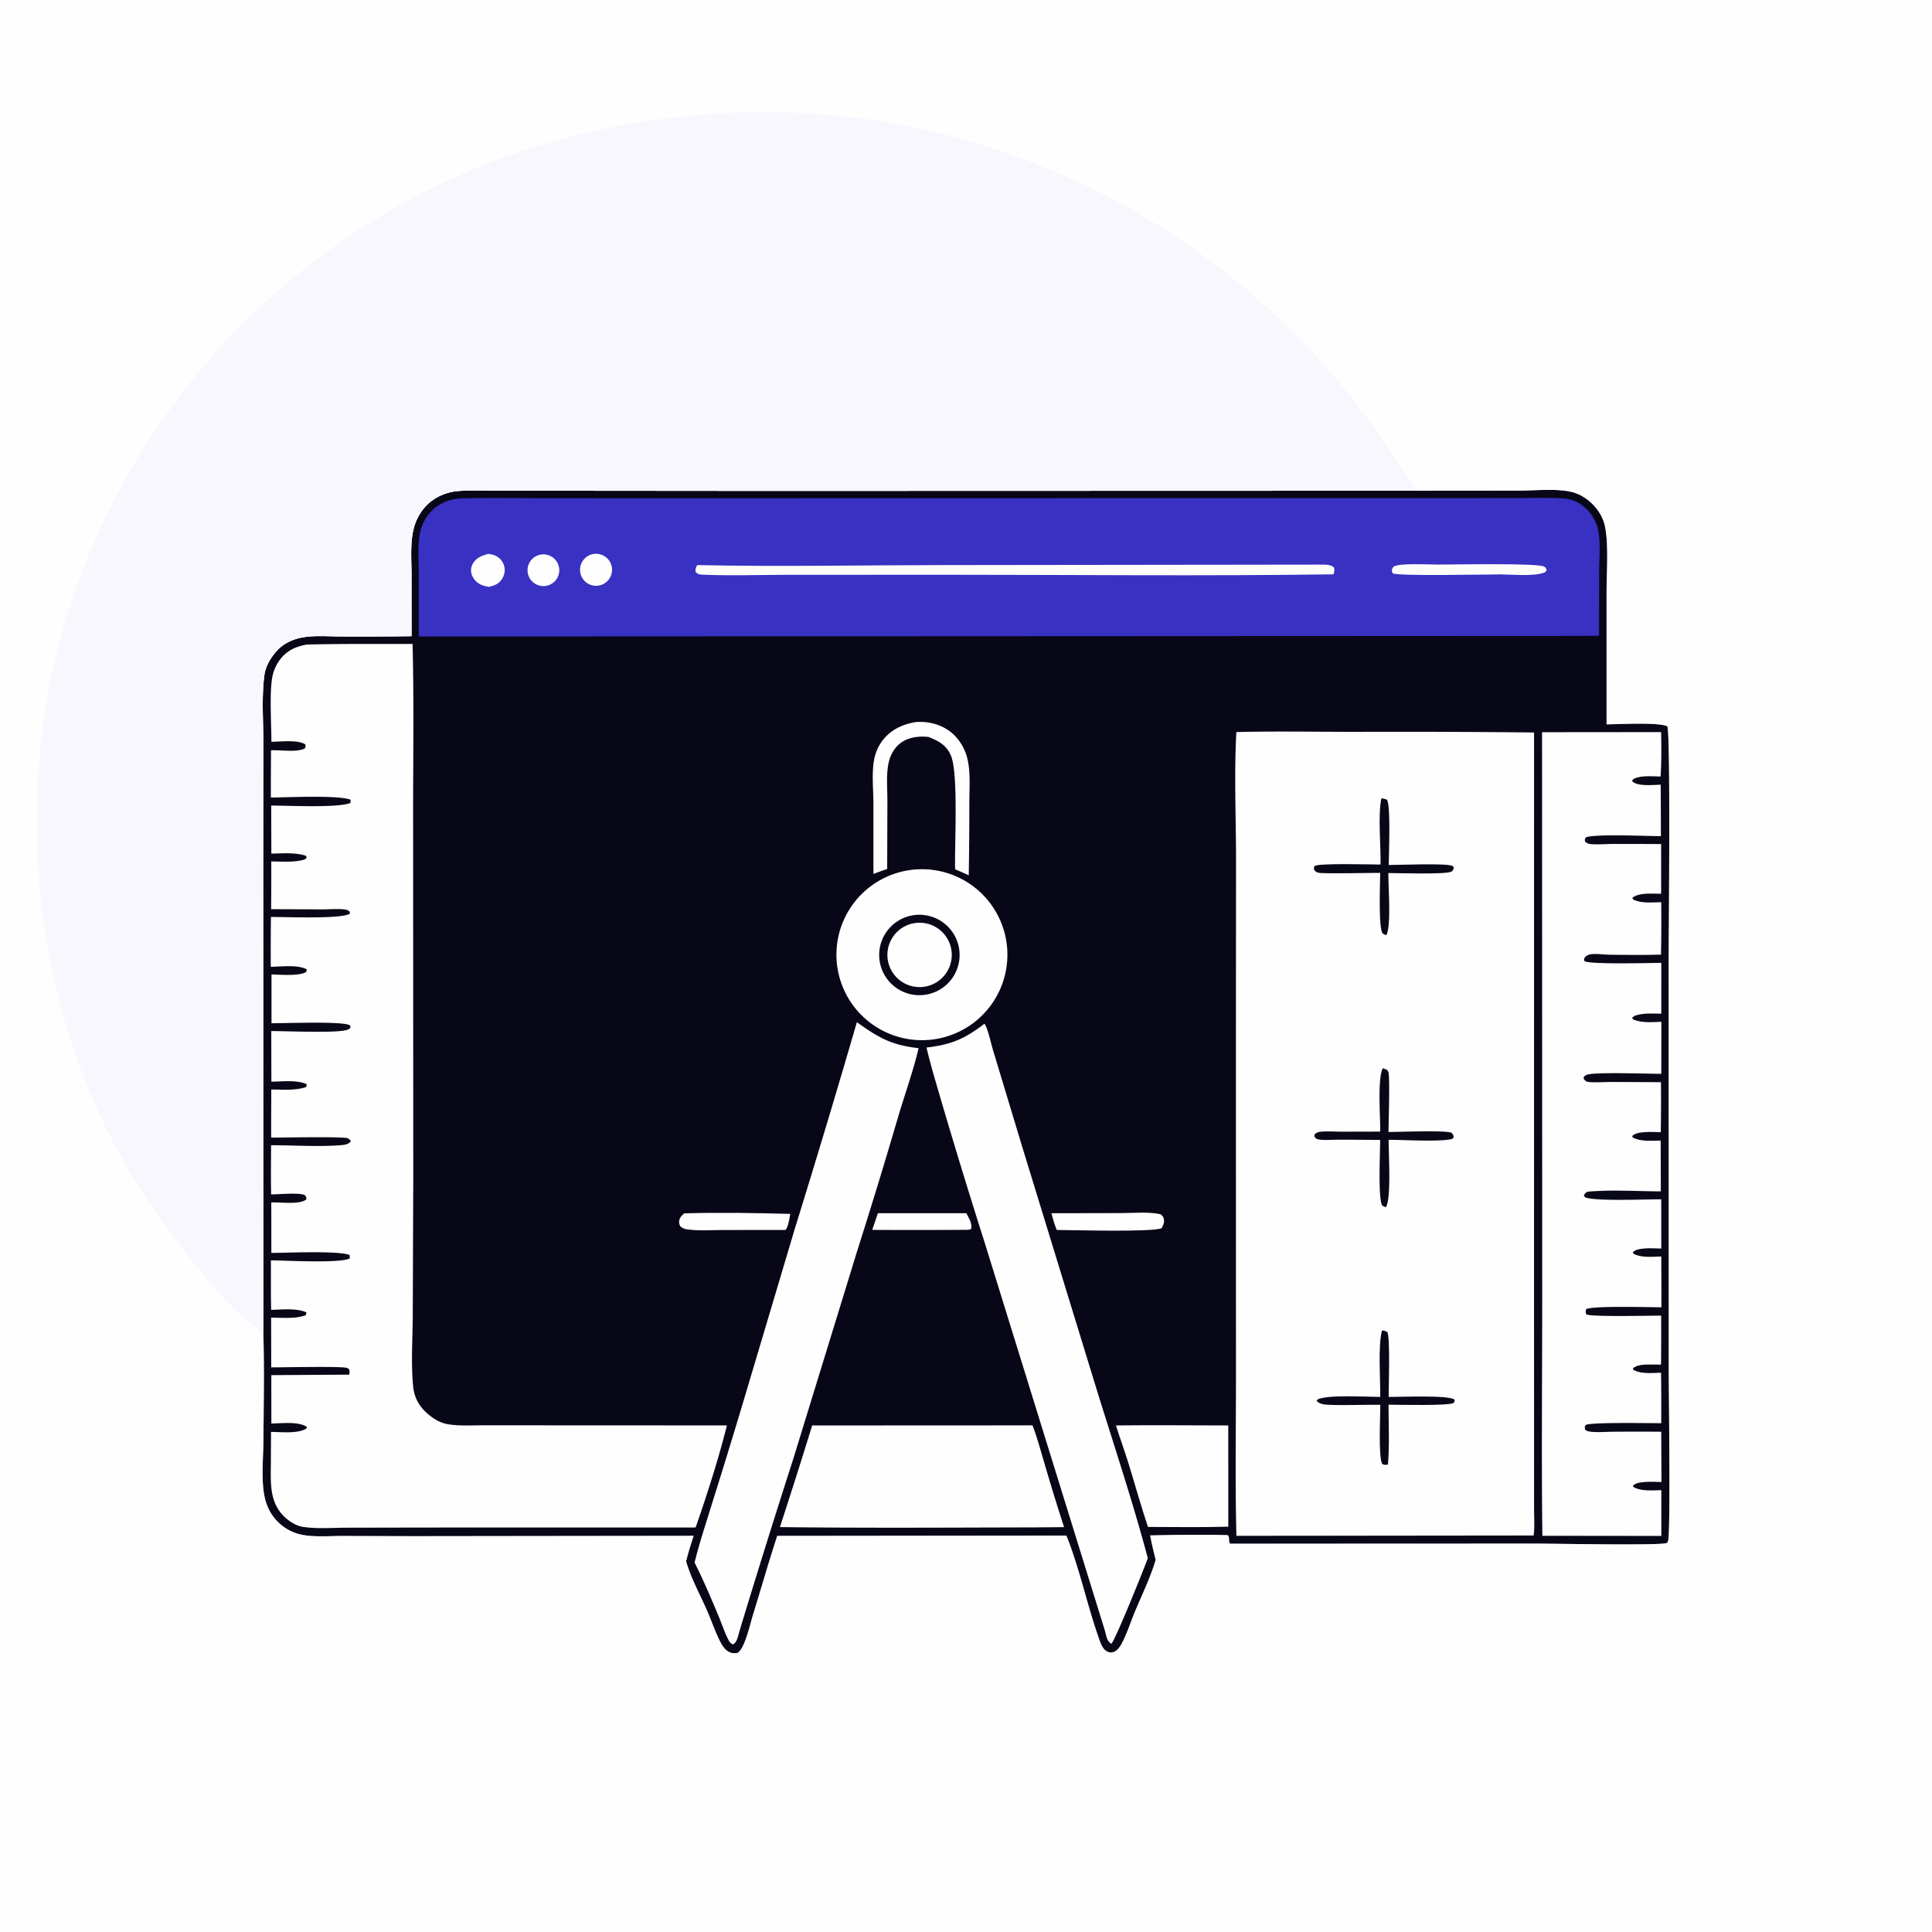 <svg xmlns="http://www.w3.org/2000/svg" version="1.1" style="display: block;" viewBox="0 0 2048 2048" width="1024" height="1024">
<rect x="0" y="0" width="2048" height="2048" fill="#808080" stroke="none"/>
<g>
	<path transform="translate(0,0)" fill="rgb(8,7,23)" d="M 1502.53 520.176 L 1610.91 520.088 C 1628.07 520.069 1648.56 517.684 1665.19 521.3 C 1673.58 523.123 1681.45 527.885 1687.55 533.844 C 1694.31 540.451 1699.33 548.57 1701.31 557.868 C 1705.35 576.932 1703.03 607.537 1703.02 628.021 L 1703.03 767.823 C 1716.2 767.767 1757.81 765.387 1767.46 769.899 C 1770.95 779.065 1768.91 988.484 1768.87 1015.95 L 1768.97 1454.68 C 1768.98 1479.05 1770.97 1625.68 1768.22 1633.44 C 1767.63 1635.11 1767.77 1635.27 1766.4 1635.76 C 1758.9 1638.43 1645.74 1636.3 1628.63 1636.27 L 1303.98 1636.4 C 1301.66 1633.25 1304.16 1630.14 1301.4 1627.32 C 1274.16 1626.56 1246.5 1626.98 1219.24 1627.61 C 1220.86 1636.31 1222.86 1644.82 1225.1 1653.39 C 1219.5 1672.45 1210.19 1691.27 1202.56 1709.68 C 1198.23 1720.14 1194.62 1731.79 1189.34 1741.73 C 1187.62 1744.95 1185.03 1749.07 1181.61 1750.71 C 1178.97 1751.98 1177.19 1752.08 1174.44 1751.06 C 1168.78 1748.96 1166.43 1741.22 1164.6 1736.02 C 1152.4 1701.34 1144.02 1661.51 1130.41 1627.79 L 823.885 1628.11 C 815.017 1655.27 807.158 1682.76 798.731 1710.07 C 795.606 1720.19 793.258 1731.13 789.203 1740.9 C 787.441 1745.14 785.591 1749.37 781.87 1752.22 C 777.371 1752.76 773.965 1752.49 770.322 1749.53 C 767.195 1747 765.029 1743.39 763.24 1739.84 C 757.979 1729.4 754.128 1717.89 749.417 1707.14 C 742.105 1690.46 732.249 1672.52 727.314 1655.08 C 729.486 1645.92 732.414 1637 735.279 1628.04 L 438.46 1628.4 L 363.46 1628.19 C 350.16 1628.16 335.797 1629.4 322.668 1627.38 C 311.607 1625.67 301.909 1620.75 294.063 1612.73 C 286.797 1605.31 282.524 1596.51 280.447 1586.42 C 276.698 1568.22 279.085 1546.53 279.222 1527.99 C 279.505 1489.73 280.303 1451 279.127 1412.76 L 278.972 925.829 L 279.121 787.545 C 279.144 764.089 277.178 738.746 280.265 715.572 C 281.579 705.704 287.535 696.107 294.342 688.971 C 300.638 682.371 309.647 677.997 318.49 676.116 C 332.472 673.142 348.593 674.701 362.92 674.7 A 3710.89 3710.89 0 0 0 436.278 674.362 L 436.243 610.171 C 436.244 594.181 434.592 575.927 438.529 560.38 A 54.536 54.536 0 0 1 452.93 534.934 C 461.211 526.815 473.286 521.632 484.818 520.604 C 497.989 519.429 511.615 520.109 524.855 520.118 L 593.671 520.19 L 812.523 520.371 L 1502.53 520.176 z"/>
	<path transform="translate(0,0)" fill="rgb(254,254,254)" d="M 1310.59 776.011 C 1353.03 774.96 1395.7 775.805 1438.16 775.781 A 13605.6 13605.6 0 0 1 1626.15 776.46 L 1626.13 1384.56 L 1626.16 1553.29 L 1626.19 1600.04 C 1626.21 1609.08 1626.98 1618.79 1625.65 1627.7 L 1310.64 1628.04 C 1309.2 1570.82 1310.21 1513.34 1310.18 1456.1 L 1310.11 1127.99 L 1310.24 907.376 C 1310.13 863.829 1308.21 819.476 1310.59 776.011 z"/>
	<path transform="translate(0,0)" fill="rgb(8,7,23)" d="M 1464.32 846.206 C 1466.55 846.477 1468.17 846.87 1470.22 847.786 C 1474.46 853.498 1472.16 906.109 1472.11 916.935 C 1482.92 916.977 1532.44 914.77 1539.52 917.881 C 1540.93 918.5 1540.47 918.508 1541.03 920.265 C 1540.58 921.75 1540.21 922.654 1538.98 923.713 C 1534.8 927.31 1480.81 925.442 1471.71 925.459 C 1471.56 940.066 1474.93 980.323 1469.72 991.211 C 1468.53 990.802 1466.62 990.49 1465.76 989.533 C 1460.91 984.13 1463.06 934.983 1463.06 925.284 C 1453.39 925.214 1402.52 926.444 1397.44 925.098 C 1394.85 924.411 1394.14 923.673 1392.77 921.443 C 1392.9 920.182 1392.63 918.831 1393.71 917.973 C 1397.64 914.834 1454.52 916.433 1463.44 916.442 C 1463.84 896.482 1460.53 864.384 1464.32 846.206 z"/>
	<path transform="translate(0,0)" fill="rgb(8,7,23)" d="M 1465.87 1132.36 L 1470.03 1133.93 C 1470.57 1134.66 1471.28 1135.3 1471.66 1136.13 C 1473.57 1140.2 1471.9 1191.25 1471.86 1199.94 C 1484.85 1199.93 1528.47 1198.05 1538.3 1200.56 C 1540.28 1202.48 1540.45 1202.68 1541.03 1205.37 L 1539.86 1207.03 C 1529.86 1210.85 1485.27 1208.11 1472.04 1208.27 C 1471.87 1222.55 1475 1269.92 1469.19 1279.63 C 1467.25 1279.24 1466.43 1278.81 1464.95 1277.51 C 1460.71 1267.96 1463.04 1222.17 1463.02 1208.41 A 2853.32 2853.32 0 0 0 1417.24 1208.18 C 1411.09 1208.17 1404 1208.86 1397.97 1207.9 C 1395.34 1207.48 1394.53 1206.51 1393.15 1204.38 L 1393.79 1202.25 C 1395.61 1200.74 1397.05 1199.99 1399.44 1199.74 C 1406.81 1198.98 1414.79 1199.61 1422.21 1199.63 L 1463.11 1199.54 C 1463.3 1184.92 1460.03 1142.92 1465.87 1132.36 z"/>
	<path transform="translate(0,0)" fill="rgb(8,7,23)" d="M 1465 1410.28 C 1467.2 1410.45 1468.57 1410.99 1470.55 1411.97 C 1473.79 1416.3 1472.04 1471.13 1472.02 1480.82 C 1482.52 1480.93 1535.49 1478.62 1541.73 1483.57 C 1542 1485.8 1542.35 1485.22 1540.89 1487.07 C 1538.29 1490.39 1479.98 1489.03 1471.89 1489.03 C 1471.89 1510 1473.1 1531.7 1471.25 1552.57 C 1468.51 1552.78 1467.52 1553.18 1465.09 1551.8 C 1460.99 1542.92 1463.26 1500.93 1463.21 1489.13 C 1444.98 1488.94 1426.45 1489.9 1408.28 1489.13 C 1403.75 1488.94 1398.85 1488.45 1395.68 1485.02 L 1396.8 1483.35 C 1408.39 1478.21 1448.54 1480.79 1463.08 1480.79 C 1463.39 1462 1460.57 1426.93 1465 1410.28 z"/>
	<path transform="translate(0,0)" fill="rgb(57,49,194)" d="M 486.914 528.364 C 487.014 528.359 487.113 528.352 487.212 528.349 C 516.586 527.518 546.072 528.097 575.46 528.125 L 726.945 528.162 L 1197.53 528.068 L 1503.77 528.036 L 1603.45 528.026 C 1621.31 528.029 1639.6 527.194 1657.39 528.438 C 1667.05 529.113 1674.41 532.601 1681.4 539.237 A 43.039 43.039 0 0 1 1693.56 559.724 C 1697.15 573.725 1695.18 591.516 1695.12 605.91 L 1695.06 674.019 L 1652.01 674.123 L 443.925 674.702 L 443.936 608.701 C 443.899 594.88 442.533 579.538 445.061 565.971 C 446.467 558.424 449.428 551.417 454.202 545.372 C 462.455 534.922 473.917 529.663 486.914 528.364 z"/>
	<path transform="translate(0,0)" fill="rgb(254,254,254)" d="M 739.076 599.018 C 826.153 600.854 913.569 599.099 1000.68 599.012 L 1399.68 598.522 C 1404.18 598.487 1410.66 598.187 1414.09 601.561 C 1414.93 604.353 1414.35 606.121 1413.61 608.817 C 1275.33 610.738 1136.84 609.25 998.547 609.255 L 833.504 609.336 C 804.166 609.375 774.44 610.401 745.139 609.209 C 741.636 609.066 739.789 608.913 737.35 606.268 C 736.909 602.99 737.609 601.829 739.076 599.018 z"/>
	<path transform="translate(0,0)" fill="rgb(254,254,254)" d="M 1524.57 598.5 C 1540.33 598.451 1629.89 596.702 1636.8 600.609 C 1638.85 601.772 1638.85 602.357 1639.49 604.488 L 1638.03 606.486 C 1627.52 611.428 1602.79 608.938 1590.5 608.877 C 1574.78 608.929 1482.17 610.851 1476.78 607.82 C 1475.58 607.141 1475.68 605.626 1475.39 604.382 C 1475.77 602.948 1476.09 601.862 1477.23 600.803 C 1481.68 596.655 1516.25 598.483 1524.57 598.5 z"/>
	<path transform="translate(0,0)" fill="rgb(254,254,254)" d="M 517.86 587.081 C 520.8 587.642 523.824 588.132 526.436 589.672 C 530.4 592.01 533.449 595.793 534.535 600.298 C 535.671 605.006 534.69 609.824 532.08 613.872 C 528.634 619.216 524.051 620.698 518.13 622.112 C 515.294 621.546 512.231 620.945 509.611 619.687 C 505.102 617.524 501.215 613.271 499.828 608.433 C 498.769 604.742 499.344 600.86 501.198 597.526 C 504.762 591.117 511.144 588.803 517.86 587.081 z"/>
	<path transform="translate(0,0)" fill="rgb(254,254,254)" d="M 626.952 587.767 A 16.96 16.96 0 0 1 648.094 599.197 A 16.96 16.96 0 0 1 636.58 620.292 A 16.96 16.96 0 0 1 615.568 608.824 A 16.96 16.96 0 0 1 626.952 587.767 z"/>
	<path transform="translate(0,0)" fill="rgb(254,254,254)" d="M 571.168 588.36 A 16.818 16.818 0 0 1 592.154 599.651 A 16.818 16.818 0 0 1 580.783 620.593 A 16.818 16.818 0 0 1 559.921 609.266 A 16.818 16.818 0 0 1 571.168 588.36 z"/>
	<path transform="translate(0,0)" fill="rgb(254,254,254)" d="M 325.345 683.248 C 362.637 682.304 400.026 682.704 437.332 682.585 C 438.954 745.401 437.807 808.38 437.924 871.222 L 438.072 1249.88 L 437.549 1394.72 C 437.433 1419.13 435.562 1445.02 437.915 1469.3 C 438.917 1479.63 442.734 1488.18 450.085 1495.6 C 456.424 1502 465.264 1508.06 474.224 1509.63 C 486.474 1511.77 499.931 1510.9 512.329 1510.88 L 565.094 1510.9 L 770.55 1510.99 C 761.66 1546.51 749.481 1584.58 737.385 1619.18 L 734.991 1619.21 L 448.986 1619.26 L 366.635 1619.43 C 351.823 1619.47 335.222 1620.86 320.646 1618.45 C 313.15 1617.2 305.533 1612.04 300.327 1606.68 C 285.249 1591.16 287.042 1570.61 287.12 1550.8 L 287.304 1517.87 C 297.827 1517.97 312.768 1519.66 322.449 1515.54 C 324.335 1514.74 324.665 1514.74 325.429 1512.77 C 316.835 1506.44 297.995 1508.89 287.638 1508.99 L 287.605 1457.7 L 370.147 1457.17 C 370.636 1455.26 370.524 1453.82 370.325 1451.88 C 369.61 1451.3 368.986 1450.59 368.179 1450.16 C 364.263 1448.05 299.287 1449.54 287.511 1449.47 L 287.403 1396.75 C 299.058 1396.73 313.19 1398.34 324.247 1394.09 L 324.698 1391.3 L 326.571 1392.15 C 316.456 1386.12 298.945 1388.33 287.447 1388.49 C 286.999 1371.03 287.239 1353.5 287.179 1336.03 C 303.496 1336.15 359.565 1339.37 370.768 1334.02 L 370.641 1330.35 C 358.455 1325.57 304.253 1328.11 287.642 1328.13 L 287.575 1274.66 C 296.727 1274.16 318.036 1277.33 324.691 1271.38 C 324.842 1268.79 324.506 1268.78 322.898 1266.68 C 315.654 1264.11 295.987 1266.06 287.428 1266.15 C 287.015 1248.8 287.339 1231.38 287.343 1214.02 C 310.799 1213.95 337.308 1215.77 360.346 1214.01 C 364.673 1213.68 368.852 1213.41 371.818 1210.02 L 371.31 1208.59 C 370.42 1207.93 369.646 1207.08 368.639 1206.61 C 364.359 1204.65 298.546 1205.94 287.486 1205.94 C 287.323 1188.94 287.554 1171.92 287.591 1154.91 C 299.801 1154.98 313.07 1156.26 324.754 1152.2 L 325.712 1149.76 L 326.835 1150.7 L 324.667 1151.95 L 325.142 1149.37 C 315.452 1144.48 298.397 1146.54 287.665 1146.61 L 287.558 1093 C 302.344 1092.82 358.783 1095.56 368.603 1091.45 C 370.737 1090.56 370.916 1090.28 371.738 1088.26 L 370.325 1086.53 C 360.217 1082.45 302.3 1084.72 287.796 1084.7 L 287.801 1032.98 C 295.831 1033 318.098 1035.15 324.871 1030.02 L 325.094 1027.52 C 315.511 1022.38 297.795 1024.69 287.045 1024.87 A 2858.29 2858.29 0 0 1 287.209 972.026 C 300.97 971.854 363.807 974.628 371 968.302 L 370.645 966.319 C 368.93 964.874 367.591 964.319 365.403 964.056 C 357.719 963.13 349.229 964.009 341.451 963.984 L 287.39 963.754 A 3530.77 3530.77 0 0 0 287.556 913.19 C 298.06 913.169 310.123 914.266 320.41 911.761 C 323.523 911.003 324.221 910.622 325.835 907.864 L 325.675 909.828 L 324.124 907.206 L 324.856 907.315 C 313.102 903.399 299.879 904.704 287.642 904.827 L 287.492 853.929 C 304.981 853.857 358.154 856.695 371.519 851.124 L 371.737 847.745 C 357.769 842.58 304.463 845.338 287.156 845.413 C 287.025 828.73 287.225 812.036 287.303 795.353 C 296.892 794.807 314.661 797.772 322.928 793.465 C 324.084 791.352 324.201 791.464 323.62 789.152 C 316.493 783.901 296.761 786.263 287.697 786.338 C 287.71 768.151 285.419 733.225 288.844 716.824 A 43.773 43.773 0 0 1 296.173 700.064 C 303.634 689.688 313.178 685.418 325.345 683.248 z"/>
	<path transform="translate(0,0)" fill="rgb(254,254,254)" d="M 1634.64 776.161 L 1760.86 776.044 C 1761.14 791.667 1761.31 807.559 1760.28 823.146 C 1752.63 823 1743.95 822.174 1736.5 823.987 C 1733.81 824.641 1731.53 825.254 1730.05 827.677 C 1730.38 828.072 1730.63 828.544 1731.04 828.863 C 1737.2 833.729 1752.77 831.982 1760.45 831.809 L 1760.65 886.367 C 1743.4 886.256 1695.2 883.962 1681.63 887.319 C 1679.84 889.287 1680.04 889.25 1680.08 891.947 C 1682.17 893.927 1683.56 894.527 1686.49 894.78 C 1693.82 895.414 1701.97 894.642 1709.41 894.632 A 4962.32 4962.32 0 0 1 1760.85 894.756 L 1760.88 947.4 C 1752.36 947.429 1736.95 945.933 1730.36 951.783 L 1731.03 953.368 C 1739.78 957.867 1751.34 956.509 1760.95 956.352 A 1984.02 1984.02 0 0 1 1760.75 1011.9 C 1742.97 1012.51 1724.99 1012.22 1707.2 1012.06 C 1700.69 1012 1693.7 1010.9 1687.28 1011.43 C 1684.37 1011.67 1681.43 1012.86 1679.78 1015.35 C 1678.84 1016.76 1679.28 1017.18 1679.54 1018.72 C 1683.67 1022.62 1751.13 1020.68 1761.05 1020.69 L 1761.03 1074.57 C 1753.73 1074.5 1745.74 1073.94 1738.57 1075.3 C 1735.48 1075.89 1731.98 1076.53 1730.06 1079.22 L 1731.35 1080.68 C 1740.82 1084.56 1751.1 1083.46 1761.11 1083.15 L 1761.03 1138.29 C 1746.01 1138.3 1694.64 1136.41 1683.62 1138.93 C 1681.05 1139.52 1680 1140.05 1678.61 1142.25 C 1679.24 1144.37 1678.77 1143.73 1680.21 1145.23 C 1681.49 1146.56 1682.99 1146.91 1684.8 1147.05 C 1692.53 1147.65 1700.87 1146.93 1708.67 1146.93 L 1760.69 1147.16 A 2278.59 2278.59 0 0 1 1760.48 1200.15 C 1754.47 1200.07 1748.04 1199.63 1742.06 1200.24 C 1738.25 1200.63 1732.6 1201.31 1730.09 1204.47 L 1731.18 1205.99 C 1739.99 1210.3 1750.81 1209.18 1760.38 1209.08 L 1760.55 1262.9 C 1735.26 1262.83 1707.49 1260.95 1682.48 1263.31 C 1680.49 1264.91 1679.8 1265.24 1678.94 1267.6 L 1680.55 1269.32 C 1692.2 1273.62 1745.06 1271.16 1760.96 1271.36 L 1761.02 1323.51 C 1755.05 1323.41 1748.68 1322.95 1742.74 1323.49 C 1738.88 1323.85 1733.46 1324.5 1730.81 1327.55 L 1731.61 1329.02 C 1740.23 1333.52 1751.55 1332.15 1761.02 1331.94 L 1761.18 1371.27 L 1761.15 1385.78 C 1749.78 1385.82 1687.75 1383.94 1681.38 1387.79 C 1680.71 1389.98 1680.81 1390.97 1681.41 1393.17 C 1684.76 1396.19 1751.93 1394.56 1760.88 1394.6 A 3299.84 3299.84 0 0 1 1760.76 1446.57 A 688.183 688.183 0 0 0 1747.22 1446.49 C 1742.09 1446.53 1734.6 1446.92 1730.84 1450.72 L 1731.64 1452.23 C 1740.25 1456.7 1751.29 1455.33 1760.74 1455.15 C 1761.11 1472.95 1760.95 1490.8 1761 1508.61 C 1748.25 1508.72 1688.54 1507.46 1681.12 1510.4 C 1679.64 1512.65 1679.83 1512.64 1680.23 1515.34 C 1681.97 1516.81 1682.8 1517.21 1685.16 1517.54 C 1692.96 1518.62 1701.95 1517.74 1709.86 1517.71 A 2783.5 2783.5 0 0 1 1760.97 1517.7 L 1761.22 1571 C 1754.71 1570.9 1747.8 1570.44 1741.34 1571.2 C 1737.89 1571.6 1733.18 1572.26 1730.89 1575.08 L 1731.77 1576.47 C 1740.31 1581.02 1751.63 1579.77 1761.07 1579.66 L 1761.09 1628.15 L 1634.96 1628 C 1633.92 1540.35 1634.87 1452.63 1634.81 1364.97 L 1634.64 776.161 z"/>
	<path transform="translate(0,0)" fill="rgb(254,254,254)" d="M 908.321 1083.57 C 931.786 1100.3 944.998 1107.83 973.754 1111.11 C 968.224 1134.71 959.73 1158.32 952.742 1181.59 A 6362.15 6362.15 0 0 1 908.987 1325 L 840.867 1546.58 A 11216.5 11216.5 0 0 0 784.568 1726.74 L 783.514 1730.37 C 782.226 1734.75 781.265 1740.9 777.058 1743.2 C 774.673 1742.1 773.63 1741.05 772.378 1738.69 C 768.143 1730.7 765.137 1721.3 761.619 1712.89 C 753.655 1693.86 745.604 1674.83 736.284 1656.41 C 741.151 1636.38 747.831 1616.54 753.843 1596.81 A 7802.73 7802.73 0 0 0 788.605 1483.59 L 842.347 1303.13 A 12796.1 12796.1 0 0 0 908.321 1083.57 z"/>
	<path transform="translate(0,0)" fill="rgb(254,254,254)" d="M 1043.65 1085.13 C 1047.6 1091.48 1050.35 1105.83 1052.76 1113.6 L 1083.88 1216.6 L 1162.81 1473.89 C 1181.1 1533.01 1200.84 1591.94 1216.73 1651.76 C 1213.41 1661.33 1181.56 1740.32 1178.04 1742.45 C 1173.26 1739.63 1172.61 1733.62 1171.24 1728.56 L 1044.04 1318 A 7233.84 7233.84 0 0 1 997.85 1167.21 C 992.438 1148.38 986.583 1129.52 982.141 1110.44 C 1008.86 1107.24 1022.44 1101.34 1043.65 1085.13 z"/>
	<path transform="translate(0,0)" fill="rgb(254,254,254)" d="M 860.92 1511.05 L 1094.51 1510.94 C 1099.5 1523.83 1103.14 1537.74 1107.11 1551.01 A 2256.91 2256.91 0 0 0 1127.98 1618.84 L 1093.84 1619.12 C 1004.84 1619.3 915.736 1619.89 826.747 1618.79 A 6404.75 6404.75 0 0 0 860.92 1511.05 z"/>
	<path transform="translate(0,0)" fill="rgb(254,254,254)" d="M 962.933 922.547 A 90.612 90.612 0 0 1 1066.75 997.679 A 90.612 90.612 0 0 1 991.609 1101.49 A 90.612 90.612 0 0 1 887.803 1026.36 A 90.612 90.612 0 0 1 962.933 922.547 z"/>
	<path transform="translate(0,0)" fill="rgb(8,7,23)" d="M 966.259 970.513 A 42.625 42.625 0 0 1 1016.43 1004.15 A 42.625 42.625 0 0 1 982.593 1054.18 A 42.625 42.625 0 0 1 932.764 1020.48 A 42.625 42.625 0 0 1 966.259 970.513 z"/>
	<path transform="translate(0,0)" fill="rgb(254,254,254)" d="M 969.22 978.584 A 34.113 34.113 0 0 1 1008.35 1006.1 A 34.113 34.113 0 0 1 981.498 1045.69 A 34.113 34.113 0 0 1 948.929 1034.48 A 34.113 34.113 0 0 1 942.73 1000.6 A 34.113 34.113 0 0 1 969.22 978.584 z"/>
	<path transform="translate(0,0)" fill="rgb(254,254,254)" d="M 1182.93 1511.02 C 1222.6 1510.55 1262.34 1511.02 1302.01 1511.03 L 1302.06 1618.37 C 1273.69 1619.11 1245.25 1618.73 1216.88 1618.61 C 1209.5 1596.59 1203.33 1574.15 1196.47 1551.96 C 1192.22 1538.23 1187.3 1524.72 1182.93 1511.02 z"/>
	<path transform="translate(0,0)" fill="rgb(254,254,254)" d="M 971.257 765.334 C 972.544 765.26 973.838 765.261 975.126 765.256 C 988.956 765.206 1002.62 769.996 1012.33 780.073 A 52.712 52.712 0 0 1 1025.5 804.395 C 1029.04 819.143 1027.53 836.239 1027.54 851.342 A 4430.01 4430.01 0 0 1 1026.92 927.901 C 1022.2 925.602 1017.28 923.585 1012.47 921.457 C 1011.76 895.361 1016.06 820.548 1008.12 801.237 C 1003.45 789.88 995.221 785.639 984.391 781.246 C 983.083 781.094 981.806 780.965 980.49 780.913 C 970.018 780.497 959.537 782.545 951.802 790.091 C 946.461 795.3 943.158 802.371 941.745 809.638 C 939.285 822.287 940.714 836.597 940.683 849.488 L 940.446 921.194 C 935.549 922.756 930.7 924.664 925.858 926.397 L 925.846 850.619 C 925.756 836.562 924.122 821.038 926.265 807.177 C 927.442 799.567 930.151 792.424 934.656 786.151 C 943.527 773.797 956.582 767.608 971.257 765.334 z"/>
	<path transform="translate(0,0)" fill="rgb(254,254,254)" d="M 1114.6 1286.07 L 1188.68 1285.92 C 1201.84 1285.91 1217.5 1284.28 1230.31 1287.16 C 1231.78 1288.53 1232.72 1289.06 1233.42 1291.01 C 1234.88 1295.02 1233.22 1298.45 1231.37 1302 C 1219.54 1306.32 1138.57 1303.88 1120.15 1303.82 C 1117.86 1297.94 1116.06 1292.22 1114.6 1286.07 z"/>
	<path transform="translate(0,0)" fill="rgb(254,254,254)" d="M 725.392 1286.17 C 762.601 1285.15 800.505 1285.76 837.724 1286.78 C 836.712 1291.58 835.863 1300.05 832.716 1303.82 L 764.791 1303.88 C 753.022 1303.88 740.126 1304.88 728.49 1303.18 C 725.515 1302.74 723.702 1301.97 721.327 1300.16 C 720.171 1297.92 719.71 1297.17 719.938 1294.57 C 720.289 1290.58 722.538 1288.61 725.392 1286.17 z"/>
	<path transform="translate(0,0)" fill="rgb(254,254,254)" d="M 930.595 1286.06 L 1024.39 1286.04 C 1026.84 1291.07 1031.05 1297.31 1029.27 1302.94 L 1026.04 1303.66 A 8890.82 8890.82 0 0 1 924.585 1303.74 L 930.595 1286.06 z"/>
</g>
<g>
	<path transform="translate(0,0)" fill="rgb(254,254,254)" d="M 0 0 L 2048 0 L 2048 2048 L 0 2048 L 0 0 z M 436.278 674.362 A 3710.89 3710.89 0 0 1 362.92 674.7 C 348.593 674.701 332.472 673.142 318.49 676.116 C 309.647 677.997 300.638 682.371 294.342 688.971 C 287.535 696.107 281.579 705.704 280.265 715.572 C 277.178 738.746 279.144 764.089 279.121 787.545 L 278.972 925.829 L 279.127 1412.76 C 280.303 1451 279.505 1489.73 279.222 1527.99 C 279.085 1546.53 276.698 1568.22 280.447 1586.42 C 282.524 1596.51 286.797 1605.31 294.063 1612.73 C 301.909 1620.75 311.607 1625.67 322.668 1627.38 C 335.797 1629.4 350.16 1628.16 363.46 1628.19 L 438.46 1628.4 L 735.279 1628.04 C 732.414 1637 729.486 1645.92 727.314 1655.08 C 732.249 1672.52 742.105 1690.46 749.417 1707.14 C 754.128 1717.89 757.979 1729.4 763.24 1739.84 C 765.029 1743.39 767.195 1747 770.322 1749.53 C 773.965 1752.49 777.371 1752.76 781.87 1752.22 C 785.591 1749.37 787.441 1745.14 789.203 1740.9 C 793.258 1731.13 795.606 1720.19 798.731 1710.07 C 807.158 1682.76 815.017 1655.27 823.885 1628.11 L 1130.41 1627.79 C 1144.02 1661.51 1152.4 1701.34 1164.6 1736.02 C 1166.43 1741.22 1168.78 1748.96 1174.44 1751.06 C 1177.19 1752.08 1178.97 1751.98 1181.61 1750.71 C 1185.03 1749.07 1187.62 1744.95 1189.34 1741.73 C 1194.62 1731.79 1198.23 1720.14 1202.56 1709.68 C 1210.19 1691.27 1219.5 1672.45 1225.1 1653.39 C 1222.86 1644.82 1220.86 1636.31 1219.24 1627.61 C 1246.5 1626.98 1274.16 1626.56 1301.4 1627.32 C 1304.16 1630.14 1301.66 1633.25 1303.98 1636.4 L 1628.63 1636.27 C 1645.74 1636.3 1758.9 1638.43 1766.4 1635.76 C 1767.77 1635.27 1767.63 1635.11 1768.22 1633.44 C 1770.97 1625.68 1768.98 1479.05 1768.97 1454.68 L 1768.87 1015.95 C 1768.91 988.484 1770.95 779.065 1767.46 769.899 C 1757.81 765.387 1716.2 767.767 1703.03 767.823 L 1703.02 628.021 C 1703.03 607.537 1705.35 576.932 1701.31 557.868 C 1699.33 548.57 1694.31 540.451 1687.55 533.844 C 1681.45 527.885 1673.58 523.123 1665.19 521.3 C 1648.56 517.684 1628.07 520.069 1610.91 520.088 L 1502.53 520.176 L 812.523 520.371 L 593.671 520.19 L 524.855 520.118 C 511.615 520.109 497.989 519.429 484.818 520.604 C 473.286 521.632 461.211 526.815 452.93 534.934 A 54.536 54.536 0 0 0 438.529 560.38 C 434.592 575.927 436.244 594.181 436.243 610.171 L 436.278 674.362 z"/>
	<path transform="translate(0,0)" fill="rgb(248,247,254)" d="M 279.127 1412.76 C 240.723 1390.53 176.351 1303.48 150.974 1264.07 C 46.319 1101.54 15.438 895.534 56.351 707.709 A 749.161 749.161 0 0 1 388.614 238.368 C 559.722 128.966 781.217 93.183 978.989 137.093 A 803.181 803.181 0 0 1 1425.18 412.112 C 1445.83 436.991 1464.04 463.748 1482.13 490.504 C 1488.84 500.427 1496.11 510.087 1502.53 520.176 L 812.523 520.371 L 593.671 520.19 L 524.855 520.118 C 511.615 520.109 497.989 519.429 484.818 520.604 C 473.286 521.632 461.211 526.815 452.93 534.934 A 54.536 54.536 0 0 0 438.529 560.38 C 434.592 575.927 436.244 594.181 436.243 610.171 L 436.278 674.362 A 3710.89 3710.89 0 0 1 362.92 674.7 C 348.593 674.701 332.472 673.142 318.49 676.116 C 309.647 677.997 300.638 682.371 294.342 688.971 C 287.535 696.107 281.579 705.704 280.265 715.572 C 277.178 738.746 279.144 764.089 279.121 787.545 L 278.972 925.829 L 279.127 1412.76 z"/>
</g>
</svg>